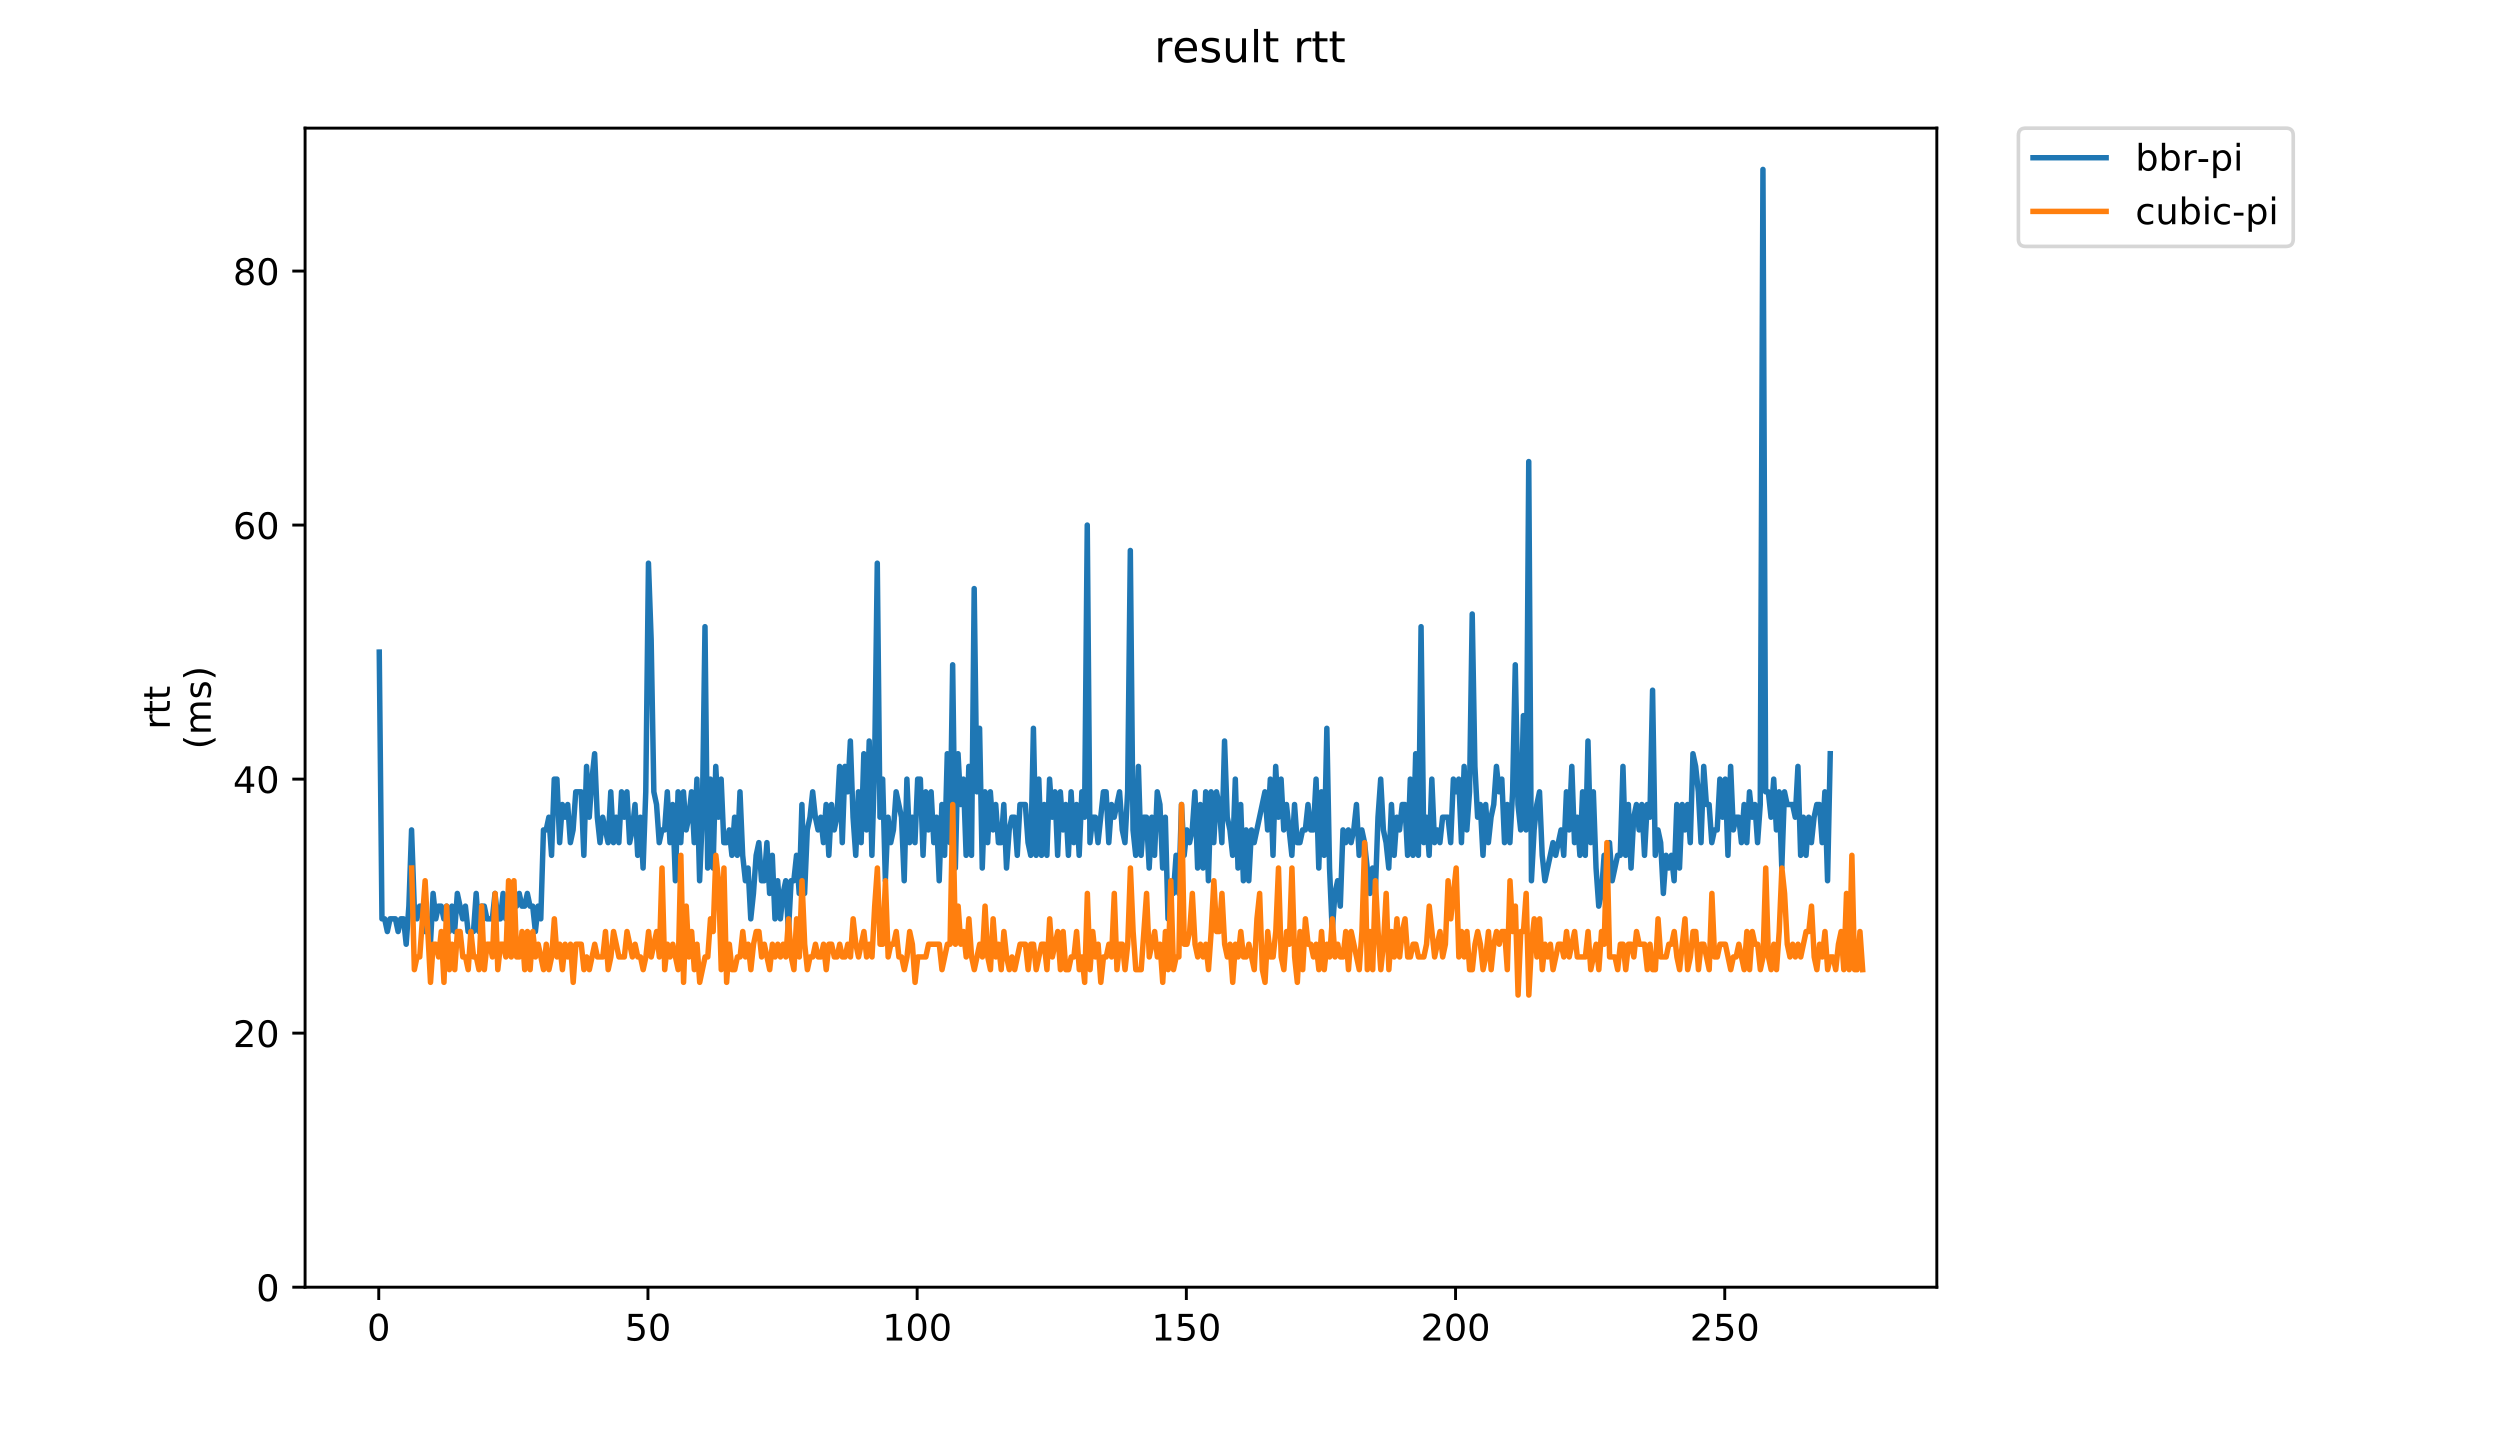 <?xml version="1.0" encoding="utf-8" standalone="no"?>
<!DOCTYPE svg PUBLIC "-//W3C//DTD SVG 1.1//EN"
  "http://www.w3.org/Graphics/SVG/1.1/DTD/svg11.dtd">
<!-- Created with matplotlib (https://matplotlib.org/) -->
<svg height="396pt" version="1.1" viewBox="0 0 684 396" width="684pt" xmlns="http://www.w3.org/2000/svg" xmlns:xlink="http://www.w3.org/1999/xlink">
 <defs>
  <style type="text/css">
*{stroke-linecap:butt;stroke-linejoin:round;}
  </style>
 </defs>
 <g id="figure_1">
  <g id="patch_1">
   <path d="M 0 396 
L 684 396 
L 684 0 
L 0 0 
z
" style="fill:#ffffff;"/>
  </g>
  <g id="axes_1">
   <g id="patch_2">
    <path d="M 83.472 352.174 
L 529.913 352.174 
L 529.913 35.062 
L 83.472 35.062 
z
" style="fill:#ffffff;"/>
   </g>
   <g id="matplotlib.axis_1">
    <g id="xtick_1">
     <g id="line2d_1">
      <defs>
       <path d="M 0 0 
L 0 3.5 
" id="mb82b87462b" style="stroke:#000000;stroke-width:0.8;"/>
      </defs>
      <g>
       <use style="stroke:#000000;stroke-width:0.8;" x="103.627" xlink:href="#mb82b87462b" y="352.174"/>
      </g>
     </g>
     <g id="text_1">
      <!-- 0 -->
      <defs>
       <path d="M 31.781 66.406 
Q 24.172 66.406 20.328 58.906 
Q 16.5 51.422 16.5 36.375 
Q 16.5 21.391 20.328 13.891 
Q 24.172 6.391 31.781 6.391 
Q 39.453 6.391 43.281 13.891 
Q 47.125 21.391 47.125 36.375 
Q 47.125 51.422 43.281 58.906 
Q 39.453 66.406 31.781 66.406 
z
M 31.781 74.219 
Q 44.047 74.219 50.516 64.516 
Q 56.984 54.828 56.984 36.375 
Q 56.984 17.969 50.516 8.266 
Q 44.047 -1.422 31.781 -1.422 
Q 19.531 -1.422 13.062 8.266 
Q 6.594 17.969 6.594 36.375 
Q 6.594 54.828 13.062 64.516 
Q 19.531 74.219 31.781 74.219 
z
" id="DejaVuSans-48"/>
      </defs>
      <g transform="translate(100.445 366.773)scale(0.1 -0.1)">
       <use xlink:href="#DejaVuSans-48"/>
      </g>
     </g>
    </g>
    <g id="xtick_2">
     <g id="line2d_2">
      <g>
       <use style="stroke:#000000;stroke-width:0.8;" x="177.28" xlink:href="#mb82b87462b" y="352.174"/>
      </g>
     </g>
     <g id="text_2">
      <!-- 50 -->
      <defs>
       <path d="M 10.797 72.906 
L 49.516 72.906 
L 49.516 64.594 
L 19.828 64.594 
L 19.828 46.734 
Q 21.969 47.469 24.109 47.828 
Q 26.266 48.188 28.422 48.188 
Q 40.625 48.188 47.75 41.5 
Q 54.891 34.812 54.891 23.391 
Q 54.891 11.625 47.562 5.094 
Q 40.234 -1.422 26.906 -1.422 
Q 22.312 -1.422 17.547 -0.641 
Q 12.797 0.141 7.719 1.703 
L 7.719 11.625 
Q 12.109 9.234 16.797 8.062 
Q 21.484 6.891 26.703 6.891 
Q 35.156 6.891 40.078 11.328 
Q 45.016 15.766 45.016 23.391 
Q 45.016 31 40.078 35.438 
Q 35.156 39.891 26.703 39.891 
Q 22.75 39.891 18.812 39.016 
Q 14.891 38.141 10.797 36.281 
z
" id="DejaVuSans-53"/>
      </defs>
      <g transform="translate(170.917 366.773)scale(0.1 -0.1)">
       <use xlink:href="#DejaVuSans-53"/>
       <use x="63.623" xlink:href="#DejaVuSans-48"/>
      </g>
     </g>
    </g>
    <g id="xtick_3">
     <g id="line2d_3">
      <g>
       <use style="stroke:#000000;stroke-width:0.8;" x="250.933" xlink:href="#mb82b87462b" y="352.174"/>
      </g>
     </g>
     <g id="text_3">
      <!-- 100 -->
      <defs>
       <path d="M 12.406 8.297 
L 28.516 8.297 
L 28.516 63.922 
L 10.984 60.406 
L 10.984 69.391 
L 28.422 72.906 
L 38.281 72.906 
L 38.281 8.297 
L 54.391 8.297 
L 54.391 0 
L 12.406 0 
z
" id="DejaVuSans-49"/>
      </defs>
      <g transform="translate(241.389 366.773)scale(0.1 -0.1)">
       <use xlink:href="#DejaVuSans-49"/>
       <use x="63.623" xlink:href="#DejaVuSans-48"/>
       <use x="127.246" xlink:href="#DejaVuSans-48"/>
      </g>
     </g>
    </g>
    <g id="xtick_4">
     <g id="line2d_4">
      <g>
       <use style="stroke:#000000;stroke-width:0.8;" x="324.586" xlink:href="#mb82b87462b" y="352.174"/>
      </g>
     </g>
     <g id="text_4">
      <!-- 150 -->
      <g transform="translate(315.042 366.773)scale(0.1 -0.1)">
       <use xlink:href="#DejaVuSans-49"/>
       <use x="63.623" xlink:href="#DejaVuSans-53"/>
       <use x="127.246" xlink:href="#DejaVuSans-48"/>
      </g>
     </g>
    </g>
    <g id="xtick_5">
     <g id="line2d_5">
      <g>
       <use style="stroke:#000000;stroke-width:0.8;" x="398.239" xlink:href="#mb82b87462b" y="352.174"/>
      </g>
     </g>
     <g id="text_5">
      <!-- 200 -->
      <defs>
       <path d="M 19.188 8.297 
L 53.609 8.297 
L 53.609 0 
L 7.328 0 
L 7.328 8.297 
Q 12.938 14.109 22.625 23.891 
Q 32.328 33.688 34.812 36.531 
Q 39.547 41.844 41.422 45.531 
Q 43.312 49.219 43.312 52.781 
Q 43.312 58.594 39.234 62.25 
Q 35.156 65.922 28.609 65.922 
Q 23.969 65.922 18.812 64.312 
Q 13.672 62.703 7.812 59.422 
L 7.812 69.391 
Q 13.766 71.781 18.938 73 
Q 24.125 74.219 28.422 74.219 
Q 39.75 74.219 46.484 68.547 
Q 53.219 62.891 53.219 53.422 
Q 53.219 48.922 51.531 44.891 
Q 49.859 40.875 45.406 35.406 
Q 44.188 33.984 37.641 27.219 
Q 31.109 20.453 19.188 8.297 
z
" id="DejaVuSans-50"/>
      </defs>
      <g transform="translate(388.695 366.773)scale(0.1 -0.1)">
       <use xlink:href="#DejaVuSans-50"/>
       <use x="63.623" xlink:href="#DejaVuSans-48"/>
       <use x="127.246" xlink:href="#DejaVuSans-48"/>
      </g>
     </g>
    </g>
    <g id="xtick_6">
     <g id="line2d_6">
      <g>
       <use style="stroke:#000000;stroke-width:0.8;" x="471.892" xlink:href="#mb82b87462b" y="352.174"/>
      </g>
     </g>
     <g id="text_6">
      <!-- 250 -->
      <g transform="translate(462.348 366.773)scale(0.1 -0.1)">
       <use xlink:href="#DejaVuSans-50"/>
       <use x="63.623" xlink:href="#DejaVuSans-53"/>
       <use x="127.246" xlink:href="#DejaVuSans-48"/>
      </g>
     </g>
    </g>
   </g>
   <g id="matplotlib.axis_2">
    <g id="ytick_1">
     <g id="line2d_7">
      <defs>
       <path d="M 0 0 
L -3.5 0 
" id="m05512135ba" style="stroke:#000000;stroke-width:0.8;"/>
      </defs>
      <g>
       <use style="stroke:#000000;stroke-width:0.8;" x="83.472" xlink:href="#m05512135ba" y="352.174"/>
      </g>
     </g>
     <g id="text_7">
      <!-- 0 -->
      <g transform="translate(70.11 355.973)scale(0.1 -0.1)">
       <use xlink:href="#DejaVuSans-48"/>
      </g>
     </g>
    </g>
    <g id="ytick_2">
     <g id="line2d_8">
      <g>
       <use style="stroke:#000000;stroke-width:0.8;" x="83.472" xlink:href="#m05512135ba" y="282.67"/>
      </g>
     </g>
     <g id="text_8">
      <!-- 20 -->
      <g transform="translate(63.747 286.469)scale(0.1 -0.1)">
       <use xlink:href="#DejaVuSans-50"/>
       <use x="63.623" xlink:href="#DejaVuSans-48"/>
      </g>
     </g>
    </g>
    <g id="ytick_3">
     <g id="line2d_9">
      <g>
       <use style="stroke:#000000;stroke-width:0.8;" x="83.472" xlink:href="#m05512135ba" y="213.166"/>
      </g>
     </g>
     <g id="text_9">
      <!-- 40 -->
      <defs>
       <path d="M 37.797 64.312 
L 12.891 25.391 
L 37.797 25.391 
z
M 35.203 72.906 
L 47.609 72.906 
L 47.609 25.391 
L 58.016 25.391 
L 58.016 17.188 
L 47.609 17.188 
L 47.609 0 
L 37.797 0 
L 37.797 17.188 
L 4.891 17.188 
L 4.891 26.703 
z
" id="DejaVuSans-52"/>
      </defs>
      <g transform="translate(63.747 216.966)scale(0.1 -0.1)">
       <use xlink:href="#DejaVuSans-52"/>
       <use x="63.623" xlink:href="#DejaVuSans-48"/>
      </g>
     </g>
    </g>
    <g id="ytick_4">
     <g id="line2d_10">
      <g>
       <use style="stroke:#000000;stroke-width:0.8;" x="83.472" xlink:href="#m05512135ba" y="143.662"/>
      </g>
     </g>
     <g id="text_10">
      <!-- 60 -->
      <defs>
       <path d="M 33.016 40.375 
Q 26.375 40.375 22.484 35.828 
Q 18.609 31.297 18.609 23.391 
Q 18.609 15.531 22.484 10.953 
Q 26.375 6.391 33.016 6.391 
Q 39.656 6.391 43.531 10.953 
Q 47.406 15.531 47.406 23.391 
Q 47.406 31.297 43.531 35.828 
Q 39.656 40.375 33.016 40.375 
z
M 52.594 71.297 
L 52.594 62.312 
Q 48.875 64.062 45.094 64.984 
Q 41.312 65.922 37.594 65.922 
Q 27.828 65.922 22.672 59.328 
Q 17.531 52.734 16.797 39.406 
Q 19.672 43.656 24.016 45.922 
Q 28.375 48.188 33.594 48.188 
Q 44.578 48.188 50.953 41.516 
Q 57.328 34.859 57.328 23.391 
Q 57.328 12.156 50.688 5.359 
Q 44.047 -1.422 33.016 -1.422 
Q 20.359 -1.422 13.672 8.266 
Q 6.984 17.969 6.984 36.375 
Q 6.984 53.656 15.188 63.938 
Q 23.391 74.219 37.203 74.219 
Q 40.922 74.219 44.703 73.484 
Q 48.484 72.75 52.594 71.297 
z
" id="DejaVuSans-54"/>
      </defs>
      <g transform="translate(63.747 147.462)scale(0.1 -0.1)">
       <use xlink:href="#DejaVuSans-54"/>
       <use x="63.623" xlink:href="#DejaVuSans-48"/>
      </g>
     </g>
    </g>
    <g id="ytick_5">
     <g id="line2d_11">
      <g>
       <use style="stroke:#000000;stroke-width:0.8;" x="83.472" xlink:href="#m05512135ba" y="74.158"/>
      </g>
     </g>
     <g id="text_11">
      <!-- 80 -->
      <defs>
       <path d="M 31.781 34.625 
Q 24.75 34.625 20.719 30.859 
Q 16.703 27.094 16.703 20.516 
Q 16.703 13.922 20.719 10.156 
Q 24.75 6.391 31.781 6.391 
Q 38.812 6.391 42.859 10.172 
Q 46.922 13.969 46.922 20.516 
Q 46.922 27.094 42.891 30.859 
Q 38.875 34.625 31.781 34.625 
z
M 21.922 38.812 
Q 15.578 40.375 12.031 44.719 
Q 8.5 49.078 8.5 55.328 
Q 8.5 64.062 14.719 69.141 
Q 20.953 74.219 31.781 74.219 
Q 42.672 74.219 48.875 69.141 
Q 55.078 64.062 55.078 55.328 
Q 55.078 49.078 51.531 44.719 
Q 48 40.375 41.703 38.812 
Q 48.828 37.156 52.797 32.312 
Q 56.781 27.484 56.781 20.516 
Q 56.781 9.906 50.312 4.234 
Q 43.844 -1.422 31.781 -1.422 
Q 19.734 -1.422 13.25 4.234 
Q 6.781 9.906 6.781 20.516 
Q 6.781 27.484 10.781 32.312 
Q 14.797 37.156 21.922 38.812 
z
M 18.312 54.391 
Q 18.312 48.734 21.844 45.562 
Q 25.391 42.391 31.781 42.391 
Q 38.141 42.391 41.719 45.562 
Q 45.312 48.734 45.312 54.391 
Q 45.312 60.062 41.719 63.234 
Q 38.141 66.406 31.781 66.406 
Q 25.391 66.406 21.844 63.234 
Q 18.312 60.062 18.312 54.391 
z
" id="DejaVuSans-56"/>
      </defs>
      <g transform="translate(63.747 77.958)scale(0.1 -0.1)">
       <use xlink:href="#DejaVuSans-56"/>
       <use x="63.623" xlink:href="#DejaVuSans-48"/>
      </g>
     </g>
    </g>
    <g id="text_12">
     <!-- rtt -->
     <defs>
      <path d="M 41.109 46.297 
Q 39.594 47.172 37.812 47.578 
Q 36.031 48 33.891 48 
Q 26.266 48 22.188 43.047 
Q 18.109 38.094 18.109 28.812 
L 18.109 0 
L 9.078 0 
L 9.078 54.688 
L 18.109 54.688 
L 18.109 46.188 
Q 20.953 51.172 25.484 53.578 
Q 30.031 56 36.531 56 
Q 37.453 56 38.578 55.875 
Q 39.703 55.766 41.062 55.516 
z
" id="DejaVuSans-114"/>
      <path d="M 18.312 70.219 
L 18.312 54.688 
L 36.812 54.688 
L 36.812 47.703 
L 18.312 47.703 
L 18.312 18.016 
Q 18.312 11.328 20.141 9.422 
Q 21.969 7.516 27.594 7.516 
L 36.812 7.516 
L 36.812 0 
L 27.594 0 
Q 17.188 0 13.234 3.875 
Q 9.281 7.766 9.281 18.016 
L 9.281 47.703 
L 2.688 47.703 
L 2.688 54.688 
L 9.281 54.688 
L 9.281 70.219 
z
" id="DejaVuSans-116"/>
     </defs>
     <g transform="translate(46.47 199.594)rotate(-90)scale(0.1 -0.1)">
      <use xlink:href="#DejaVuSans-114"/>
      <use x="41.113" xlink:href="#DejaVuSans-116"/>
      <use x="80.322" xlink:href="#DejaVuSans-116"/>
     </g>
     <!-- (ms) -->
     <defs>
      <path d="M 31 75.875 
Q 24.469 64.656 21.281 53.656 
Q 18.109 42.672 18.109 31.391 
Q 18.109 20.125 21.312 9.062 
Q 24.516 -2 31 -13.188 
L 23.188 -13.188 
Q 15.875 -1.703 12.234 9.375 
Q 8.594 20.453 8.594 31.391 
Q 8.594 42.281 12.203 53.312 
Q 15.828 64.359 23.188 75.875 
z
" id="DejaVuSans-40"/>
      <path d="M 52 44.188 
Q 55.375 50.25 60.062 53.125 
Q 64.75 56 71.094 56 
Q 79.641 56 84.281 50.016 
Q 88.922 44.047 88.922 33.016 
L 88.922 0 
L 79.891 0 
L 79.891 32.719 
Q 79.891 40.578 77.094 44.375 
Q 74.312 48.188 68.609 48.188 
Q 61.625 48.188 57.562 43.547 
Q 53.516 38.922 53.516 30.906 
L 53.516 0 
L 44.484 0 
L 44.484 32.719 
Q 44.484 40.625 41.703 44.406 
Q 38.922 48.188 33.109 48.188 
Q 26.219 48.188 22.156 43.531 
Q 18.109 38.875 18.109 30.906 
L 18.109 0 
L 9.078 0 
L 9.078 54.688 
L 18.109 54.688 
L 18.109 46.188 
Q 21.188 51.219 25.484 53.609 
Q 29.781 56 35.688 56 
Q 41.656 56 45.828 52.969 
Q 50 49.953 52 44.188 
z
" id="DejaVuSans-109"/>
      <path d="M 44.281 53.078 
L 44.281 44.578 
Q 40.484 46.531 36.375 47.5 
Q 32.281 48.484 27.875 48.484 
Q 21.188 48.484 17.844 46.438 
Q 14.5 44.391 14.5 40.281 
Q 14.5 37.156 16.891 35.375 
Q 19.281 33.594 26.516 31.984 
L 29.594 31.297 
Q 39.156 29.25 43.188 25.516 
Q 47.219 21.781 47.219 15.094 
Q 47.219 7.469 41.188 3.016 
Q 35.156 -1.422 24.609 -1.422 
Q 20.219 -1.422 15.453 -0.562 
Q 10.688 0.297 5.422 2 
L 5.422 11.281 
Q 10.406 8.688 15.234 7.391 
Q 20.062 6.109 24.812 6.109 
Q 31.156 6.109 34.562 8.281 
Q 37.984 10.453 37.984 14.406 
Q 37.984 18.062 35.516 20.016 
Q 33.062 21.969 24.703 23.781 
L 21.578 24.516 
Q 13.234 26.266 9.516 29.906 
Q 5.812 33.547 5.812 39.891 
Q 5.812 47.609 11.281 51.797 
Q 16.75 56 26.812 56 
Q 31.781 56 36.172 55.266 
Q 40.578 54.547 44.281 53.078 
z
" id="DejaVuSans-115"/>
      <path d="M 8.016 75.875 
L 15.828 75.875 
Q 23.141 64.359 26.781 53.312 
Q 30.422 42.281 30.422 31.391 
Q 30.422 20.453 26.781 9.375 
Q 23.141 -1.703 15.828 -13.188 
L 8.016 -13.188 
Q 14.5 -2 17.703 9.062 
Q 20.906 20.125 20.906 31.391 
Q 20.906 42.672 17.703 53.656 
Q 14.5 64.656 8.016 75.875 
z
" id="DejaVuSans-41"/>
     </defs>
     <g transform="translate(57.668 204.995)rotate(-90)scale(0.1 -0.1)">
      <use xlink:href="#DejaVuSans-40"/>
      <use x="39.014" xlink:href="#DejaVuSans-109"/>
      <use x="136.426" xlink:href="#DejaVuSans-115"/>
      <use x="188.525" xlink:href="#DejaVuSans-41"/>
     </g>
    </g>
   </g>
   <g id="line2d_12">
    <path clip-path="url(#p341f5c639d)" d="M 103.765 178.414 
L 104.502 251.393 
L 105.238 251.393 
L 105.975 254.869 
L 106.711 251.393 
L 108.184 251.393 
L 108.921 254.869 
L 109.657 251.393 
L 110.394 251.393 
L 111.13 258.344 
L 111.867 247.918 
L 112.603 227.067 
L 113.34 247.918 
L 114.077 251.393 
L 114.813 247.918 
L 115.55 247.918 
L 116.286 254.869 
L 117.023 251.393 
L 117.759 258.344 
L 118.496 244.443 
L 119.232 251.393 
L 119.969 247.918 
L 120.705 247.918 
L 121.442 251.393 
L 122.178 247.918 
L 122.915 254.869 
L 123.651 247.918 
L 124.388 254.869 
L 125.124 244.443 
L 126.598 251.393 
L 127.334 247.918 
L 128.071 254.869 
L 129.544 254.869 
L 130.28 244.443 
L 131.017 254.869 
L 131.753 247.918 
L 132.49 247.918 
L 133.226 251.393 
L 134.699 251.393 
L 135.436 244.443 
L 136.172 251.393 
L 136.909 251.393 
L 137.646 244.443 
L 138.382 251.393 
L 139.119 251.393 
L 139.855 254.869 
L 140.592 247.918 
L 141.328 247.918 
L 142.065 244.443 
L 142.801 247.918 
L 143.538 247.918 
L 144.274 244.443 
L 145.011 247.918 
L 145.747 247.918 
L 146.484 254.869 
L 147.22 247.918 
L 147.957 251.393 
L 148.693 227.067 
L 149.43 227.067 
L 150.167 223.592 
L 150.903 234.017 
L 151.64 213.166 
L 152.376 213.166 
L 153.113 230.542 
L 153.849 220.117 
L 154.586 223.592 
L 155.322 220.117 
L 156.059 230.542 
L 156.795 227.067 
L 157.532 216.642 
L 159.005 216.642 
L 159.741 234.017 
L 160.478 209.691 
L 161.215 223.592 
L 161.951 213.166 
L 162.688 206.216 
L 163.424 223.592 
L 164.161 230.542 
L 164.897 223.592 
L 166.37 230.542 
L 167.107 216.642 
L 167.843 230.542 
L 168.58 223.592 
L 169.316 230.542 
L 170.053 216.642 
L 170.789 223.592 
L 171.526 216.642 
L 172.262 230.542 
L 172.999 227.067 
L 173.736 220.117 
L 174.472 234.017 
L 175.209 223.592 
L 175.945 237.493 
L 176.682 216.642 
L 177.418 154.088 
L 178.155 174.939 
L 178.891 216.642 
L 179.628 220.117 
L 180.364 230.542 
L 181.101 227.067 
L 181.837 227.067 
L 182.574 216.642 
L 183.31 230.542 
L 184.047 220.117 
L 184.784 240.968 
L 185.52 216.642 
L 186.257 230.542 
L 186.993 216.642 
L 187.73 227.067 
L 188.466 223.592 
L 189.203 216.642 
L 189.939 230.542 
L 190.676 213.166 
L 191.412 240.968 
L 192.149 223.592 
L 192.885 171.464 
L 193.622 237.493 
L 194.358 213.166 
L 195.095 237.493 
L 195.831 209.691 
L 196.568 223.592 
L 197.305 213.166 
L 198.041 230.542 
L 198.778 230.542 
L 199.514 227.067 
L 200.251 234.017 
L 200.987 223.592 
L 201.724 234.017 
L 202.46 216.642 
L 203.197 234.017 
L 203.933 240.968 
L 204.67 237.493 
L 205.406 251.393 
L 206.143 244.443 
L 206.879 234.017 
L 207.616 230.542 
L 208.353 240.968 
L 209.089 240.968 
L 209.826 230.542 
L 210.562 244.443 
L 211.299 234.017 
L 212.035 251.393 
L 212.772 240.968 
L 213.508 251.393 
L 214.245 244.443 
L 214.981 240.968 
L 215.718 254.869 
L 216.454 240.968 
L 217.191 240.968 
L 217.927 234.017 
L 218.664 244.443 
L 219.4 220.117 
L 220.137 244.443 
L 220.874 227.067 
L 221.61 223.592 
L 222.347 216.642 
L 223.083 223.592 
L 223.82 227.067 
L 224.556 223.592 
L 225.293 230.542 
L 226.029 220.117 
L 226.766 234.017 
L 227.502 220.117 
L 228.239 227.067 
L 228.975 223.592 
L 229.712 209.691 
L 230.448 230.542 
L 231.185 209.691 
L 231.921 216.642 
L 232.658 202.741 
L 233.395 223.592 
L 234.131 234.017 
L 234.868 216.642 
L 235.604 230.542 
L 236.341 206.216 
L 237.077 227.067 
L 237.814 202.741 
L 238.55 234.017 
L 239.287 209.691 
L 240.023 154.088 
L 240.76 223.592 
L 241.496 213.166 
L 242.233 240.968 
L 242.969 223.592 
L 243.706 230.542 
L 244.443 227.067 
L 245.179 216.642 
L 246.652 223.592 
L 247.389 240.968 
L 248.125 213.166 
L 248.862 230.542 
L 249.598 223.592 
L 250.335 230.542 
L 251.071 213.166 
L 251.808 213.166 
L 252.544 234.017 
L 253.281 216.642 
L 254.017 227.067 
L 254.754 216.642 
L 255.49 230.542 
L 256.227 223.592 
L 256.964 240.968 
L 257.7 220.117 
L 258.437 234.017 
L 259.173 206.216 
L 259.91 230.542 
L 260.646 181.89 
L 261.383 237.493 
L 262.119 206.216 
L 262.856 220.117 
L 263.592 213.166 
L 264.329 234.017 
L 265.065 209.691 
L 265.802 234.017 
L 266.538 161.038 
L 267.275 216.642 
L 268.012 199.266 
L 268.748 237.493 
L 269.485 216.642 
L 270.221 230.542 
L 270.958 216.642 
L 271.694 227.067 
L 272.431 220.117 
L 273.167 230.542 
L 273.904 230.542 
L 274.64 220.117 
L 275.377 237.493 
L 276.113 227.067 
L 276.85 223.592 
L 277.586 223.592 
L 278.323 234.017 
L 279.059 220.117 
L 280.533 220.117 
L 281.269 230.542 
L 282.006 234.017 
L 282.742 199.266 
L 283.479 234.017 
L 284.215 213.166 
L 284.952 234.017 
L 285.688 220.117 
L 286.425 234.017 
L 287.161 213.166 
L 287.898 223.592 
L 288.634 216.642 
L 289.371 234.017 
L 290.107 216.642 
L 290.844 227.067 
L 291.581 220.117 
L 292.317 234.017 
L 293.054 216.642 
L 293.79 230.542 
L 294.527 220.117 
L 295.263 234.017 
L 296 216.642 
L 296.736 223.592 
L 297.473 143.662 
L 298.209 230.542 
L 298.946 223.592 
L 299.682 223.592 
L 300.419 230.542 
L 301.892 216.642 
L 302.628 216.642 
L 303.365 230.542 
L 304.102 220.117 
L 304.838 223.592 
L 306.311 216.642 
L 307.048 227.067 
L 307.784 230.542 
L 308.521 216.642 
L 309.257 150.613 
L 309.994 227.067 
L 310.73 234.017 
L 311.467 209.691 
L 312.203 234.017 
L 312.94 223.592 
L 313.676 223.592 
L 314.413 237.493 
L 315.15 223.592 
L 315.886 234.017 
L 316.623 216.642 
L 317.359 220.117 
L 318.096 237.493 
L 318.832 223.592 
L 319.569 251.393 
L 320.305 244.443 
L 321.042 244.443 
L 321.778 234.017 
L 322.515 244.443 
L 323.251 220.117 
L 323.988 234.017 
L 324.724 227.067 
L 325.461 230.542 
L 326.197 227.067 
L 326.934 216.642 
L 327.671 237.493 
L 328.407 220.117 
L 329.144 237.493 
L 329.88 216.642 
L 330.617 240.968 
L 331.353 216.642 
L 332.09 230.542 
L 332.826 216.642 
L 333.563 220.117 
L 334.299 230.542 
L 335.036 202.741 
L 335.772 223.592 
L 336.509 227.067 
L 337.245 234.017 
L 337.982 213.166 
L 338.718 237.493 
L 339.455 220.117 
L 340.192 240.968 
L 340.928 227.067 
L 341.665 240.968 
L 342.401 227.067 
L 343.138 230.542 
L 346.084 216.642 
L 346.82 227.067 
L 347.557 213.166 
L 348.293 234.017 
L 349.03 209.691 
L 349.766 223.592 
L 350.503 213.166 
L 351.24 227.067 
L 351.976 220.117 
L 353.449 234.017 
L 354.186 220.117 
L 354.922 230.542 
L 355.659 230.542 
L 356.395 227.067 
L 357.132 227.067 
L 357.868 220.117 
L 358.605 227.067 
L 359.341 227.067 
L 360.078 213.166 
L 360.814 237.493 
L 361.551 216.642 
L 362.287 234.017 
L 363.024 199.266 
L 363.761 237.493 
L 364.497 254.869 
L 365.234 244.443 
L 365.97 240.968 
L 366.707 247.918 
L 367.443 227.067 
L 368.18 230.542 
L 368.916 227.067 
L 369.653 230.542 
L 370.389 227.067 
L 371.126 220.117 
L 371.862 234.017 
L 372.599 227.067 
L 373.335 230.542 
L 374.809 244.443 
L 375.545 237.493 
L 376.282 244.443 
L 377.018 223.592 
L 377.755 213.166 
L 378.491 227.067 
L 379.228 230.542 
L 379.964 237.493 
L 380.701 220.117 
L 381.437 234.017 
L 382.174 223.592 
L 382.91 227.067 
L 383.647 220.117 
L 384.383 220.117 
L 385.12 234.017 
L 385.856 213.166 
L 386.593 234.017 
L 387.33 206.216 
L 388.066 234.017 
L 388.803 171.464 
L 389.539 230.542 
L 390.276 223.592 
L 391.012 234.017 
L 391.749 213.166 
L 392.485 230.542 
L 393.222 227.067 
L 393.958 230.542 
L 394.695 223.592 
L 396.168 223.592 
L 396.904 230.542 
L 397.641 213.166 
L 398.378 216.642 
L 399.114 213.166 
L 399.851 230.542 
L 400.587 209.691 
L 401.324 227.067 
L 402.06 216.642 
L 402.797 167.989 
L 403.533 209.691 
L 404.27 223.592 
L 405.006 220.117 
L 405.743 234.017 
L 406.479 220.117 
L 407.216 230.542 
L 407.952 223.592 
L 408.689 220.117 
L 409.425 209.691 
L 410.162 216.642 
L 410.899 213.166 
L 411.635 230.542 
L 412.372 220.117 
L 413.108 230.542 
L 413.845 216.642 
L 414.581 181.89 
L 415.318 220.117 
L 416.054 227.067 
L 416.791 195.79 
L 417.527 227.067 
L 418.264 126.286 
L 419 240.968 
L 419.737 227.067 
L 420.473 220.117 
L 421.21 216.642 
L 421.947 234.017 
L 422.683 240.968 
L 424.893 230.542 
L 425.629 234.017 
L 427.102 227.067 
L 427.839 234.017 
L 428.575 216.642 
L 429.312 227.067 
L 430.048 209.691 
L 430.785 230.542 
L 431.521 223.592 
L 432.258 234.017 
L 432.994 216.642 
L 433.731 234.017 
L 434.468 202.741 
L 435.204 230.542 
L 435.941 216.642 
L 436.677 237.493 
L 437.414 247.918 
L 438.15 244.443 
L 438.887 234.017 
L 439.623 240.968 
L 440.36 230.542 
L 441.096 240.968 
L 442.569 234.017 
L 443.306 234.017 
L 444.042 209.691 
L 444.779 234.017 
L 445.515 220.117 
L 446.252 237.493 
L 446.989 223.592 
L 447.725 220.117 
L 448.462 227.067 
L 449.198 220.117 
L 449.935 234.017 
L 450.671 220.117 
L 451.408 223.592 
L 452.144 188.84 
L 452.881 234.017 
L 453.617 227.067 
L 454.354 230.542 
L 455.09 244.443 
L 455.827 234.017 
L 456.563 237.493 
L 457.3 234.017 
L 458.037 240.968 
L 458.773 220.117 
L 459.51 237.493 
L 460.246 220.117 
L 460.983 227.067 
L 461.719 220.117 
L 462.456 230.542 
L 463.192 206.216 
L 463.929 209.691 
L 464.665 216.642 
L 465.402 230.542 
L 466.138 209.691 
L 466.875 220.117 
L 467.611 220.117 
L 468.348 230.542 
L 469.084 227.067 
L 469.821 227.067 
L 470.558 213.166 
L 471.294 223.592 
L 472.031 213.166 
L 472.767 234.017 
L 473.504 209.691 
L 474.24 227.067 
L 474.977 223.592 
L 475.713 223.592 
L 476.45 230.542 
L 477.186 220.117 
L 477.923 230.542 
L 478.659 216.642 
L 479.396 223.592 
L 480.132 220.117 
L 480.869 230.542 
L 481.606 220.117 
L 482.342 46.357 
L 483.079 216.642 
L 483.815 216.642 
L 484.552 223.592 
L 485.288 213.166 
L 486.025 227.067 
L 486.761 216.642 
L 487.498 237.493 
L 488.234 216.642 
L 488.971 220.117 
L 490.444 220.117 
L 491.18 223.592 
L 491.917 209.691 
L 492.653 234.017 
L 493.39 223.592 
L 494.127 234.017 
L 494.863 223.592 
L 495.6 230.542 
L 496.336 223.592 
L 497.073 220.117 
L 497.809 220.117 
L 498.546 230.542 
L 499.282 216.642 
L 500.019 240.968 
L 500.755 206.216 
L 500.755 206.216 
" style="fill:none;stroke:#1f77b4;stroke-linecap:square;stroke-width:1.5;"/>
   </g>
   <g id="line2d_13">
    <path clip-path="url(#p341f5c639d)" d="M 112.63 237.493 
L 113.367 265.294 
L 114.103 261.819 
L 114.84 261.819 
L 116.313 240.968 
L 117.786 268.769 
L 118.522 258.344 
L 119.259 258.344 
L 119.995 261.819 
L 120.732 254.869 
L 121.468 268.769 
L 122.205 247.918 
L 122.941 265.294 
L 123.678 258.344 
L 124.414 265.294 
L 125.151 254.869 
L 125.888 254.869 
L 126.624 261.819 
L 127.361 261.819 
L 128.097 265.294 
L 128.834 254.869 
L 129.57 261.819 
L 130.307 261.819 
L 131.043 265.294 
L 131.78 247.918 
L 132.516 265.294 
L 133.253 258.344 
L 133.989 258.344 
L 134.726 261.819 
L 135.462 244.443 
L 136.199 265.294 
L 136.936 258.344 
L 137.672 258.344 
L 138.409 261.819 
L 139.145 240.968 
L 139.882 261.819 
L 140.618 240.968 
L 141.355 261.819 
L 142.091 261.819 
L 142.828 254.869 
L 143.564 265.294 
L 144.301 254.869 
L 145.037 265.294 
L 145.774 254.869 
L 146.51 261.819 
L 147.247 258.344 
L 148.72 265.294 
L 149.457 258.344 
L 150.193 265.294 
L 150.93 261.819 
L 151.666 251.393 
L 152.403 261.819 
L 153.139 258.344 
L 153.876 265.294 
L 154.612 258.344 
L 155.349 261.819 
L 156.085 258.344 
L 156.822 268.769 
L 157.558 258.344 
L 159.031 258.344 
L 159.768 265.294 
L 160.505 261.819 
L 161.241 265.294 
L 162.714 258.344 
L 163.451 261.819 
L 164.924 261.819 
L 165.66 254.869 
L 166.397 265.294 
L 167.133 261.819 
L 167.87 254.869 
L 169.343 261.819 
L 170.816 261.819 
L 171.552 254.869 
L 173.026 261.819 
L 173.762 258.344 
L 174.499 261.819 
L 175.235 261.819 
L 175.972 265.294 
L 176.708 261.819 
L 177.445 254.869 
L 178.181 261.819 
L 179.654 254.869 
L 180.391 261.819 
L 181.127 237.493 
L 181.864 265.294 
L 182.6 258.344 
L 183.337 261.819 
L 184.073 258.344 
L 185.547 265.294 
L 186.283 234.017 
L 187.02 268.769 
L 187.756 247.918 
L 188.493 261.819 
L 189.229 254.869 
L 189.966 265.294 
L 190.702 258.344 
L 191.439 268.769 
L 192.912 261.819 
L 193.648 261.819 
L 194.385 251.393 
L 195.121 254.869 
L 195.858 234.017 
L 196.595 240.968 
L 197.331 265.294 
L 198.068 237.493 
L 198.804 268.769 
L 199.541 258.344 
L 200.277 265.294 
L 201.014 265.294 
L 201.75 261.819 
L 202.487 261.819 
L 203.223 254.869 
L 203.96 261.819 
L 204.696 258.344 
L 205.433 265.294 
L 206.169 258.344 
L 206.906 254.869 
L 207.642 254.869 
L 208.379 261.819 
L 209.116 258.344 
L 210.589 265.294 
L 211.325 258.344 
L 212.062 261.819 
L 212.798 258.344 
L 213.535 261.819 
L 214.271 258.344 
L 215.008 261.819 
L 215.744 251.393 
L 216.481 261.819 
L 217.217 265.294 
L 217.954 251.393 
L 218.69 261.819 
L 219.427 240.968 
L 220.164 258.344 
L 220.9 265.294 
L 221.637 261.819 
L 222.373 261.819 
L 223.11 258.344 
L 223.846 261.819 
L 224.583 261.819 
L 225.319 258.344 
L 226.056 265.294 
L 226.792 258.344 
L 227.529 258.344 
L 228.265 261.819 
L 229.002 261.819 
L 229.738 258.344 
L 230.475 261.819 
L 231.211 261.819 
L 231.948 258.344 
L 232.685 261.819 
L 233.421 251.393 
L 234.158 258.344 
L 234.894 261.819 
L 236.367 254.869 
L 237.104 261.819 
L 237.84 258.344 
L 238.577 261.819 
L 239.313 247.918 
L 240.05 237.493 
L 240.786 258.344 
L 241.523 258.344 
L 242.259 240.968 
L 242.996 261.819 
L 243.733 258.344 
L 244.469 258.344 
L 245.206 254.869 
L 245.942 261.819 
L 246.679 261.819 
L 247.415 265.294 
L 248.152 261.819 
L 248.888 254.869 
L 249.625 258.344 
L 250.361 268.769 
L 251.098 261.819 
L 253.307 261.819 
L 254.044 258.344 
L 256.99 258.344 
L 257.727 265.294 
L 259.2 258.344 
L 259.936 258.344 
L 260.673 220.117 
L 261.409 258.344 
L 262.146 247.918 
L 262.882 258.344 
L 263.619 254.869 
L 264.355 261.819 
L 265.092 251.393 
L 265.828 261.819 
L 266.565 265.294 
L 268.038 258.344 
L 268.775 261.819 
L 269.511 247.918 
L 270.248 261.819 
L 270.984 265.294 
L 271.721 251.393 
L 272.457 261.819 
L 273.194 258.344 
L 273.93 265.294 
L 274.667 254.869 
L 275.403 261.819 
L 276.14 265.294 
L 276.876 261.819 
L 277.613 265.294 
L 279.086 258.344 
L 280.559 258.344 
L 281.296 265.294 
L 282.032 258.344 
L 282.769 258.344 
L 283.505 265.294 
L 284.978 258.344 
L 285.715 258.344 
L 286.451 265.294 
L 287.188 251.393 
L 287.924 261.819 
L 289.397 254.869 
L 290.134 265.294 
L 290.87 254.869 
L 291.607 265.294 
L 292.344 265.294 
L 293.08 261.819 
L 293.817 261.819 
L 294.553 254.869 
L 295.29 265.294 
L 296.026 261.819 
L 296.763 268.769 
L 297.499 244.443 
L 298.236 265.294 
L 298.972 254.869 
L 299.709 261.819 
L 300.445 258.344 
L 301.182 268.769 
L 301.918 261.819 
L 302.655 261.819 
L 303.392 258.344 
L 304.128 261.819 
L 304.865 244.443 
L 305.601 265.294 
L 306.338 258.344 
L 307.074 258.344 
L 307.811 265.294 
L 308.547 258.344 
L 309.284 237.493 
L 310.02 254.869 
L 310.757 265.294 
L 312.23 265.294 
L 313.703 244.443 
L 314.439 261.819 
L 315.913 254.869 
L 316.649 261.819 
L 317.386 258.344 
L 318.122 268.769 
L 318.859 254.869 
L 319.595 265.294 
L 320.332 240.968 
L 321.068 265.294 
L 321.805 261.819 
L 322.541 261.819 
L 323.278 220.117 
L 324.014 258.344 
L 324.751 258.344 
L 325.487 254.869 
L 326.224 244.443 
L 326.961 258.344 
L 327.697 261.819 
L 328.434 258.344 
L 329.17 261.819 
L 329.907 258.344 
L 330.643 265.294 
L 331.38 254.869 
L 332.116 240.968 
L 332.853 254.869 
L 333.589 254.869 
L 334.326 244.443 
L 335.062 258.344 
L 335.799 261.819 
L 336.535 258.344 
L 337.272 268.769 
L 338.008 258.344 
L 338.745 261.819 
L 339.482 254.869 
L 340.218 261.819 
L 340.955 261.819 
L 341.691 258.344 
L 343.164 265.294 
L 343.901 251.393 
L 344.637 244.443 
L 345.374 265.294 
L 346.11 268.769 
L 346.847 254.869 
L 347.583 261.819 
L 348.32 261.819 
L 349.056 254.869 
L 349.793 237.493 
L 350.53 261.819 
L 351.266 265.294 
L 352.003 254.869 
L 352.739 258.344 
L 353.476 237.493 
L 354.212 261.819 
L 354.949 268.769 
L 355.685 254.869 
L 356.422 265.294 
L 357.158 251.393 
L 357.895 258.344 
L 358.631 258.344 
L 359.368 261.819 
L 360.104 258.344 
L 360.841 265.294 
L 361.577 254.869 
L 362.314 265.294 
L 363.051 258.344 
L 363.787 261.819 
L 364.524 251.393 
L 365.26 261.819 
L 365.997 258.344 
L 366.733 261.819 
L 367.47 261.819 
L 368.206 254.869 
L 368.943 265.294 
L 369.679 254.869 
L 371.889 265.294 
L 372.625 254.869 
L 373.362 230.542 
L 374.099 265.294 
L 374.835 254.869 
L 375.572 265.294 
L 376.308 240.968 
L 377.045 254.869 
L 377.781 265.294 
L 378.518 258.344 
L 379.254 244.443 
L 379.991 265.294 
L 380.727 254.869 
L 381.464 261.819 
L 382.2 251.393 
L 382.937 261.819 
L 383.673 254.869 
L 384.41 251.393 
L 385.146 261.819 
L 385.883 261.819 
L 386.62 258.344 
L 387.356 258.344 
L 388.093 261.819 
L 389.566 261.819 
L 390.302 258.344 
L 391.039 247.918 
L 392.512 261.819 
L 393.985 254.869 
L 394.721 261.819 
L 395.458 258.344 
L 396.194 240.968 
L 396.931 251.393 
L 398.404 237.493 
L 399.141 261.819 
L 399.877 254.869 
L 400.614 261.819 
L 401.35 254.869 
L 402.087 265.294 
L 402.823 265.294 
L 403.56 258.344 
L 404.296 254.869 
L 405.033 258.344 
L 405.769 265.294 
L 406.506 261.819 
L 407.242 254.869 
L 407.979 265.294 
L 408.715 258.344 
L 409.452 254.869 
L 410.189 258.344 
L 410.925 254.869 
L 411.662 254.869 
L 412.398 265.294 
L 413.135 240.968 
L 413.871 254.869 
L 414.608 247.918 
L 415.344 272.245 
L 416.081 254.869 
L 416.817 254.869 
L 417.554 244.443 
L 418.29 272.245 
L 419.027 258.344 
L 419.763 251.393 
L 420.5 261.819 
L 421.236 251.393 
L 421.973 265.294 
L 422.71 258.344 
L 423.446 261.819 
L 424.183 258.344 
L 424.919 265.294 
L 426.392 258.344 
L 427.129 258.344 
L 427.865 261.819 
L 428.602 254.869 
L 429.338 261.819 
L 430.811 254.869 
L 431.548 261.819 
L 433.758 261.819 
L 434.494 254.869 
L 435.231 265.294 
L 436.704 258.344 
L 437.44 265.294 
L 438.177 254.869 
L 438.913 258.344 
L 439.65 230.542 
L 440.386 261.819 
L 441.859 261.819 
L 442.596 265.294 
L 443.332 258.344 
L 444.069 258.344 
L 444.805 265.294 
L 445.542 258.344 
L 446.279 258.344 
L 447.015 261.819 
L 447.752 254.869 
L 448.488 258.344 
L 449.961 258.344 
L 450.698 265.294 
L 451.434 258.344 
L 452.171 265.294 
L 452.907 265.294 
L 453.644 251.393 
L 454.38 261.819 
L 455.853 261.819 
L 456.59 258.344 
L 457.327 258.344 
L 458.063 254.869 
L 458.8 261.819 
L 459.536 265.294 
L 461.009 251.393 
L 461.746 265.294 
L 462.482 261.819 
L 463.219 254.869 
L 463.955 254.869 
L 464.692 265.294 
L 465.428 258.344 
L 466.165 258.344 
L 467.638 265.294 
L 468.374 244.443 
L 469.111 261.819 
L 469.848 261.819 
L 470.584 258.344 
L 472.057 258.344 
L 473.53 265.294 
L 474.267 261.819 
L 475.003 261.819 
L 475.74 258.344 
L 477.213 265.294 
L 477.949 254.869 
L 478.686 265.294 
L 479.422 254.869 
L 480.159 258.344 
L 480.896 258.344 
L 481.632 265.294 
L 482.369 261.819 
L 483.105 237.493 
L 483.842 261.819 
L 484.578 265.294 
L 485.315 258.344 
L 486.051 265.294 
L 486.788 254.869 
L 487.524 237.493 
L 488.261 244.443 
L 488.997 258.344 
L 489.734 261.819 
L 490.47 258.344 
L 491.207 261.819 
L 491.943 258.344 
L 492.68 261.819 
L 494.153 254.869 
L 494.89 254.869 
L 495.626 247.918 
L 496.363 261.819 
L 497.099 265.294 
L 497.836 258.344 
L 498.572 261.819 
L 499.309 254.869 
L 500.045 265.294 
L 500.782 261.819 
L 501.518 261.819 
L 502.255 265.294 
L 502.991 258.344 
L 503.728 254.869 
L 504.464 265.294 
L 505.201 244.443 
L 505.938 265.294 
L 506.674 234.017 
L 507.411 265.294 
L 508.147 265.294 
L 508.884 254.869 
L 509.62 265.294 
L 509.62 265.294 
" style="fill:none;stroke:#ff7f0e;stroke-linecap:square;stroke-width:1.5;"/>
   </g>
   <g id="patch_3">
    <path d="M 83.472 352.174 
L 83.472 35.062 
" style="fill:none;stroke:#000000;stroke-linecap:square;stroke-linejoin:miter;stroke-width:0.8;"/>
   </g>
   <g id="patch_4">
    <path d="M 529.913 352.174 
L 529.913 35.062 
" style="fill:none;stroke:#000000;stroke-linecap:square;stroke-linejoin:miter;stroke-width:0.8;"/>
   </g>
   <g id="patch_5">
    <path d="M 83.472 352.174 
L 529.913 352.174 
" style="fill:none;stroke:#000000;stroke-linecap:square;stroke-linejoin:miter;stroke-width:0.8;"/>
   </g>
   <g id="patch_6">
    <path d="M 83.472 35.062 
L 529.913 35.062 
" style="fill:none;stroke:#000000;stroke-linecap:square;stroke-linejoin:miter;stroke-width:0.8;"/>
   </g>
   <g id="legend_1">
    <g id="patch_7">
     <path d="M 554.235 67.419 
L 625.43 67.419 
Q 627.43 67.419 627.43 65.419 
L 627.43 37.062 
Q 627.43 35.062 625.43 35.062 
L 554.235 35.062 
Q 552.235 35.062 552.235 37.062 
L 552.235 65.419 
Q 552.235 67.419 554.235 67.419 
z
" style="fill:#ffffff;opacity:0.8;stroke:#cccccc;stroke-linejoin:miter;"/>
    </g>
    <g id="line2d_14">
     <path d="M 556.235 43.161 
L 576.235 43.161 
" style="fill:none;stroke:#1f77b4;stroke-linecap:square;stroke-width:1.5;"/>
    </g>
    <g id="line2d_15"/>
    <g id="text_13">
     <!-- bbr-pi -->
     <defs>
      <path d="M 48.688 27.297 
Q 48.688 37.203 44.609 42.844 
Q 40.531 48.484 33.406 48.484 
Q 26.266 48.484 22.188 42.844 
Q 18.109 37.203 18.109 27.297 
Q 18.109 17.391 22.188 11.75 
Q 26.266 6.109 33.406 6.109 
Q 40.531 6.109 44.609 11.75 
Q 48.688 17.391 48.688 27.297 
z
M 18.109 46.391 
Q 20.953 51.266 25.266 53.625 
Q 29.594 56 35.594 56 
Q 45.562 56 51.781 48.094 
Q 58.016 40.188 58.016 27.297 
Q 58.016 14.406 51.781 6.484 
Q 45.562 -1.422 35.594 -1.422 
Q 29.594 -1.422 25.266 0.953 
Q 20.953 3.328 18.109 8.203 
L 18.109 0 
L 9.078 0 
L 9.078 75.984 
L 18.109 75.984 
z
" id="DejaVuSans-98"/>
      <path d="M 4.891 31.391 
L 31.203 31.391 
L 31.203 23.391 
L 4.891 23.391 
z
" id="DejaVuSans-45"/>
      <path d="M 18.109 8.203 
L 18.109 -20.797 
L 9.078 -20.797 
L 9.078 54.688 
L 18.109 54.688 
L 18.109 46.391 
Q 20.953 51.266 25.266 53.625 
Q 29.594 56 35.594 56 
Q 45.562 56 51.781 48.094 
Q 58.016 40.188 58.016 27.297 
Q 58.016 14.406 51.781 6.484 
Q 45.562 -1.422 35.594 -1.422 
Q 29.594 -1.422 25.266 0.953 
Q 20.953 3.328 18.109 8.203 
z
M 48.688 27.297 
Q 48.688 37.203 44.609 42.844 
Q 40.531 48.484 33.406 48.484 
Q 26.266 48.484 22.188 42.844 
Q 18.109 37.203 18.109 27.297 
Q 18.109 17.391 22.188 11.75 
Q 26.266 6.109 33.406 6.109 
Q 40.531 6.109 44.609 11.75 
Q 48.688 17.391 48.688 27.297 
z
" id="DejaVuSans-112"/>
      <path d="M 9.422 54.688 
L 18.406 54.688 
L 18.406 0 
L 9.422 0 
z
M 9.422 75.984 
L 18.406 75.984 
L 18.406 64.594 
L 9.422 64.594 
z
" id="DejaVuSans-105"/>
     </defs>
     <g transform="translate(584.235 46.661)scale(0.1 -0.1)">
      <use xlink:href="#DejaVuSans-98"/>
      <use x="63.477" xlink:href="#DejaVuSans-98"/>
      <use x="126.953" xlink:href="#DejaVuSans-114"/>
      <use x="167.973" xlink:href="#DejaVuSans-45"/>
      <use x="204.057" xlink:href="#DejaVuSans-112"/>
      <use x="267.533" xlink:href="#DejaVuSans-105"/>
     </g>
    </g>
    <g id="line2d_16">
     <path d="M 556.235 57.839 
L 576.235 57.839 
" style="fill:none;stroke:#ff7f0e;stroke-linecap:square;stroke-width:1.5;"/>
    </g>
    <g id="line2d_17"/>
    <g id="text_14">
     <!-- cubic-pi -->
     <defs>
      <path d="M 48.781 52.594 
L 48.781 44.188 
Q 44.969 46.297 41.141 47.344 
Q 37.312 48.391 33.406 48.391 
Q 24.656 48.391 19.812 42.844 
Q 14.984 37.312 14.984 27.297 
Q 14.984 17.281 19.812 11.734 
Q 24.656 6.203 33.406 6.203 
Q 37.312 6.203 41.141 7.25 
Q 44.969 8.297 48.781 10.406 
L 48.781 2.094 
Q 45.016 0.344 40.984 -0.531 
Q 36.969 -1.422 32.422 -1.422 
Q 20.062 -1.422 12.781 6.344 
Q 5.516 14.109 5.516 27.297 
Q 5.516 40.672 12.859 48.328 
Q 20.219 56 33.016 56 
Q 37.156 56 41.109 55.141 
Q 45.062 54.297 48.781 52.594 
z
" id="DejaVuSans-99"/>
      <path d="M 8.5 21.578 
L 8.5 54.688 
L 17.484 54.688 
L 17.484 21.922 
Q 17.484 14.156 20.5 10.266 
Q 23.531 6.391 29.594 6.391 
Q 36.859 6.391 41.078 11.031 
Q 45.312 15.672 45.312 23.688 
L 45.312 54.688 
L 54.297 54.688 
L 54.297 0 
L 45.312 0 
L 45.312 8.406 
Q 42.047 3.422 37.719 1 
Q 33.406 -1.422 27.688 -1.422 
Q 18.266 -1.422 13.375 4.438 
Q 8.5 10.297 8.5 21.578 
z
M 31.109 56 
z
" id="DejaVuSans-117"/>
     </defs>
     <g transform="translate(584.235 61.339)scale(0.1 -0.1)">
      <use xlink:href="#DejaVuSans-99"/>
      <use x="54.98" xlink:href="#DejaVuSans-117"/>
      <use x="118.359" xlink:href="#DejaVuSans-98"/>
      <use x="181.836" xlink:href="#DejaVuSans-105"/>
      <use x="209.619" xlink:href="#DejaVuSans-99"/>
      <use x="264.6" xlink:href="#DejaVuSans-45"/>
      <use x="300.684" xlink:href="#DejaVuSans-112"/>
      <use x="364.16" xlink:href="#DejaVuSans-105"/>
     </g>
    </g>
   </g>
  </g>
  <g id="text_15">
   <!-- result rtt -->
   <defs>
    <path d="M 56.203 29.594 
L 56.203 25.203 
L 14.891 25.203 
Q 15.484 15.922 20.484 11.062 
Q 25.484 6.203 34.422 6.203 
Q 39.594 6.203 44.453 7.469 
Q 49.312 8.734 54.109 11.281 
L 54.109 2.781 
Q 49.266 0.734 44.188 -0.344 
Q 39.109 -1.422 33.891 -1.422 
Q 20.797 -1.422 13.156 6.188 
Q 5.516 13.812 5.516 26.812 
Q 5.516 40.234 12.766 48.109 
Q 20.016 56 32.328 56 
Q 43.359 56 49.781 48.891 
Q 56.203 41.797 56.203 29.594 
z
M 47.219 32.234 
Q 47.125 39.594 43.094 43.984 
Q 39.062 48.391 32.422 48.391 
Q 24.906 48.391 20.391 44.141 
Q 15.875 39.891 15.188 32.172 
z
" id="DejaVuSans-101"/>
    <path d="M 9.422 75.984 
L 18.406 75.984 
L 18.406 0 
L 9.422 0 
z
" id="DejaVuSans-108"/>
    <path id="DejaVuSans-32"/>
   </defs>
   <g transform="translate(315.818 17.038)scale(0.12 -0.12)">
    <use xlink:href="#DejaVuSans-114"/>
    <use x="41.082" xlink:href="#DejaVuSans-101"/>
    <use x="102.605" xlink:href="#DejaVuSans-115"/>
    <use x="154.705" xlink:href="#DejaVuSans-117"/>
    <use x="218.084" xlink:href="#DejaVuSans-108"/>
    <use x="245.867" xlink:href="#DejaVuSans-116"/>
    <use x="285.076" xlink:href="#DejaVuSans-32"/>
    <use x="316.863" xlink:href="#DejaVuSans-114"/>
    <use x="357.977" xlink:href="#DejaVuSans-116"/>
    <use x="397.186" xlink:href="#DejaVuSans-116"/>
   </g>
  </g>
 </g>
 <defs>
  <clipPath id="p341f5c639d">
   <rect height="317.112" width="446.441" x="83.472" y="35.062"/>
  </clipPath>
 </defs>
</svg>
